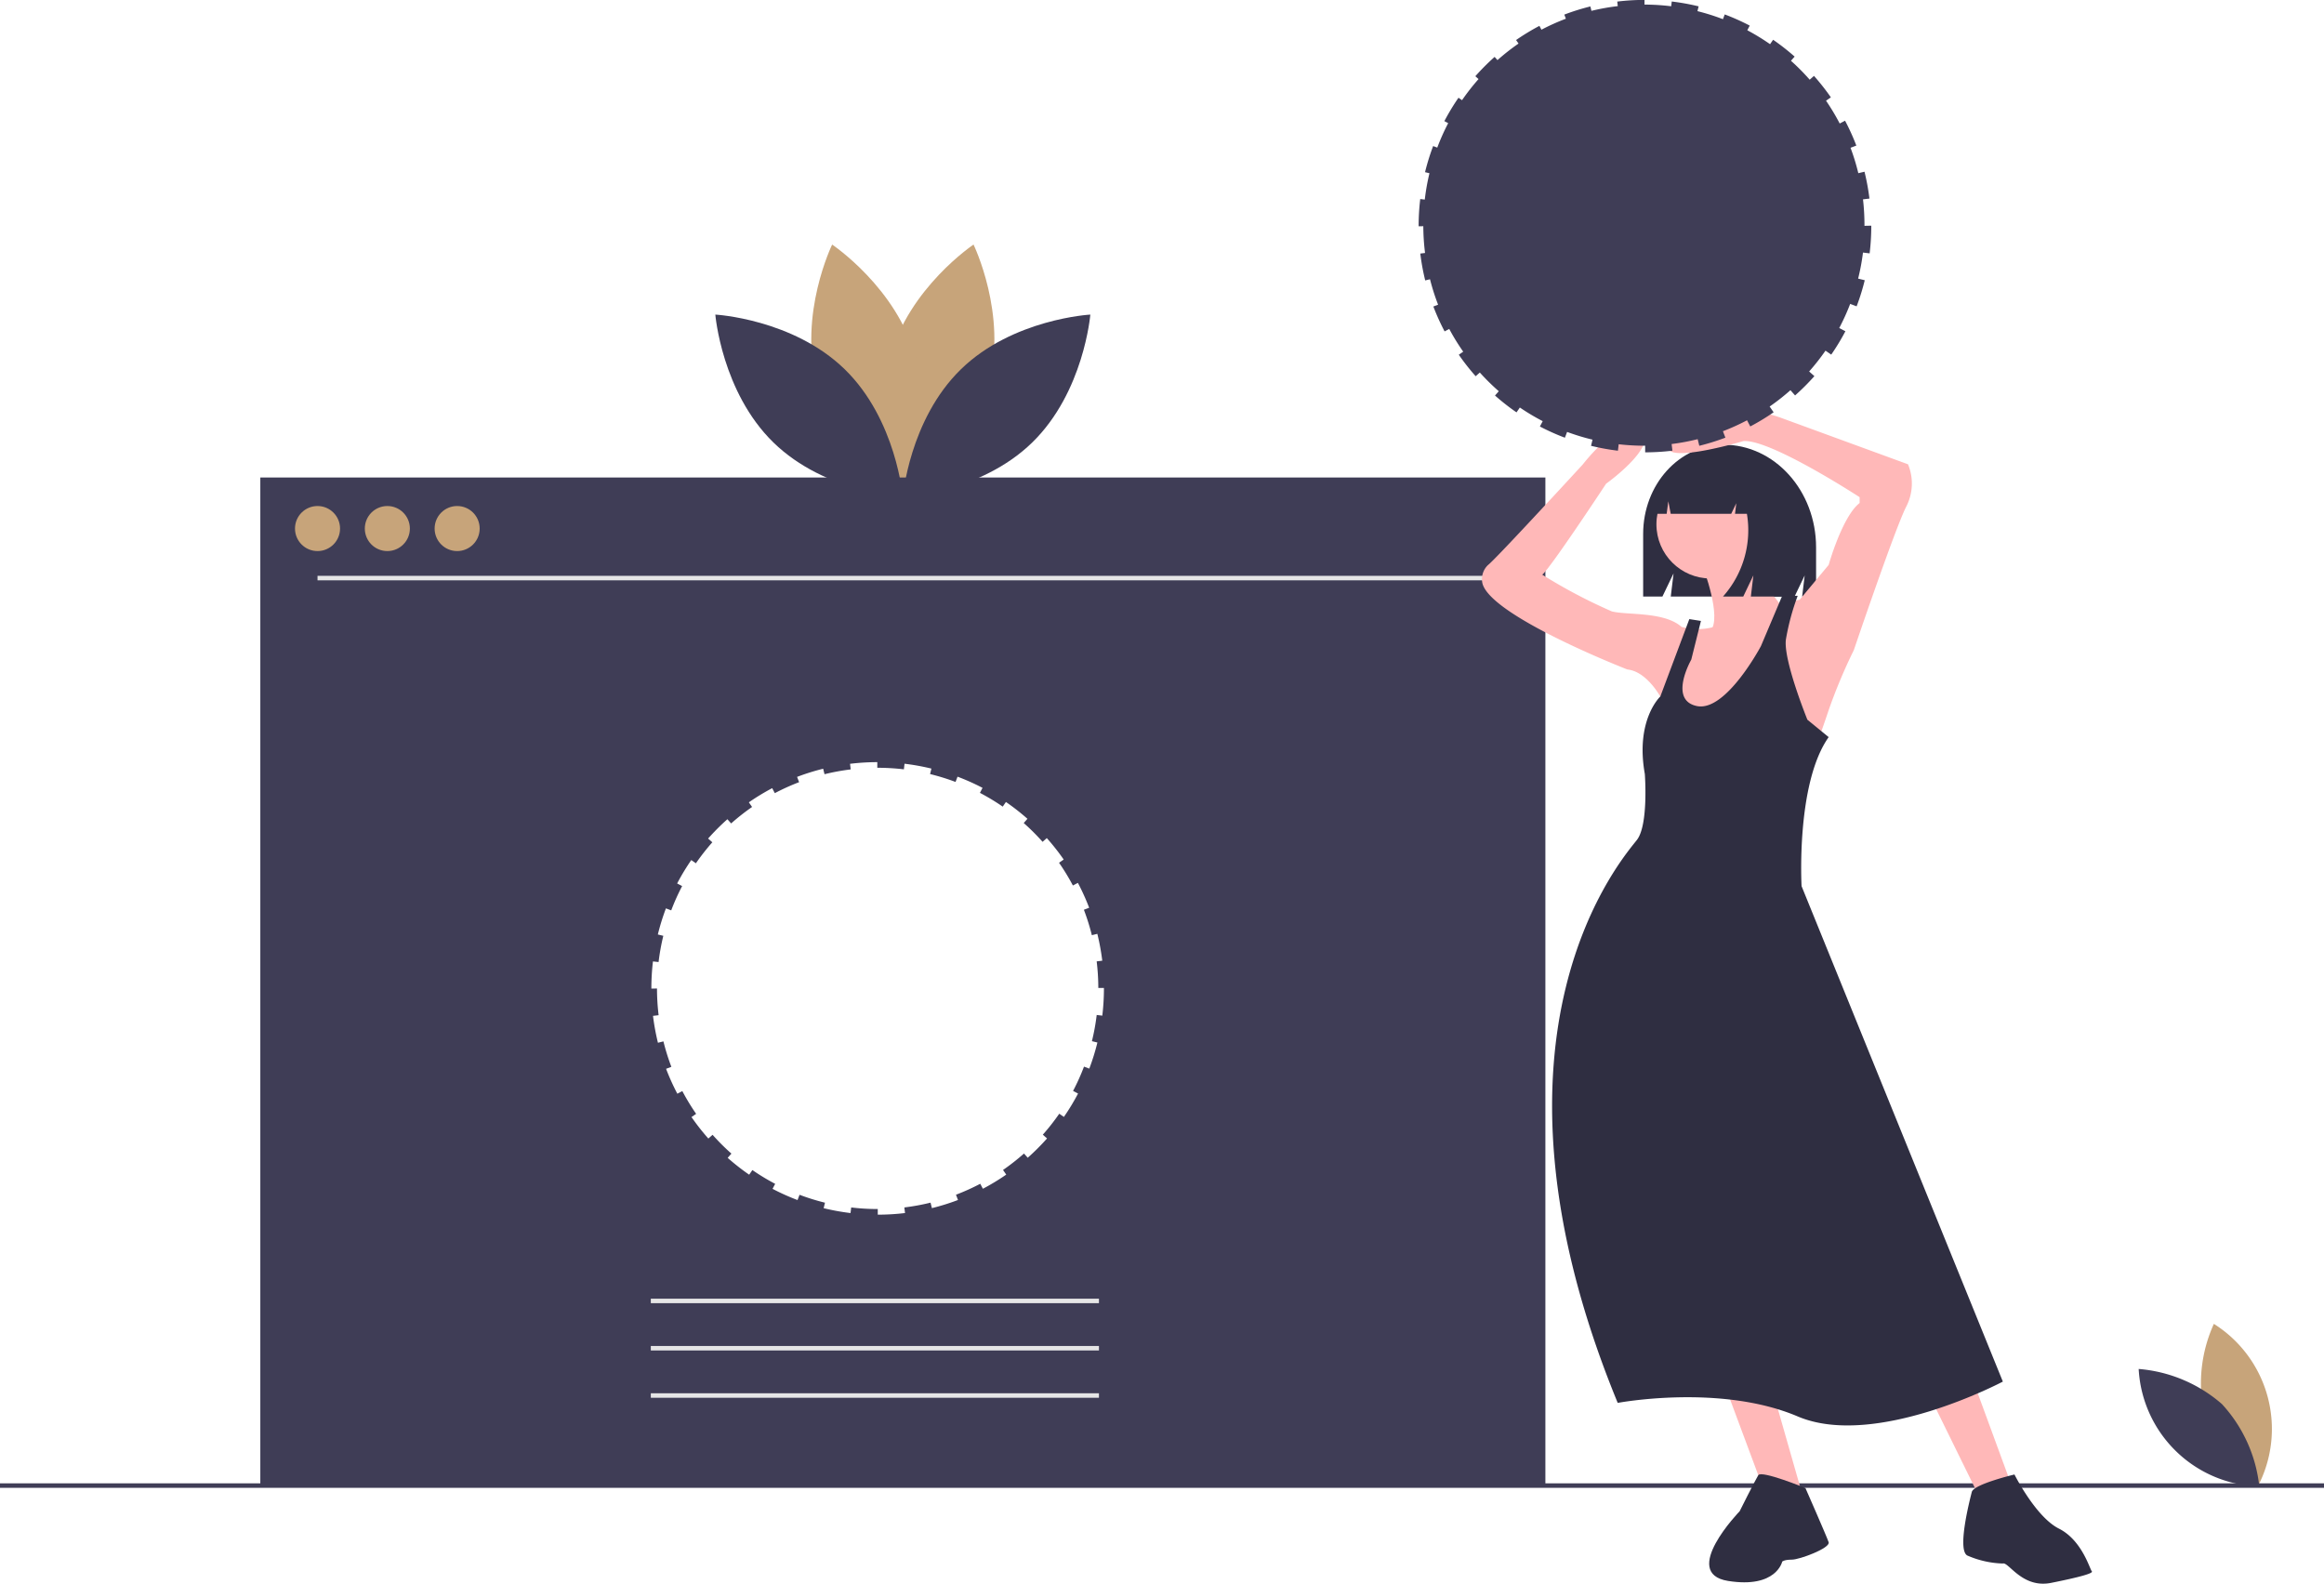 <svg xmlns="http://www.w3.org/2000/svg" width="158.071" height="107.72" viewBox="0 0 158.071 107.72">
  <g id="undraw_start_building_vqhd" transform="translate(0 0)">
    <path id="Path_473" data-name="Path 473" d="M483.779,216.461c-1.284,4.746-5.682,7.685-5.682,7.685s-2.316-4.756-1.032-9.5,5.682-7.685,5.682-7.685S485.063,211.715,483.779,216.461Z" transform="translate(-416.531 -190.326)" fill="#c7a47a"/>
    <path id="Path_474" data-name="Path 474" d="M444.642,216.461c1.284,4.746,5.682,7.685,5.682,7.685s2.316-4.756,1.032-9.5-5.682-7.685-5.682-7.685S443.358,211.715,444.642,216.461Z" transform="translate(-389.074 -190.326)" fill="#c7a47a"/>
    <path id="Path_475" data-name="Path 475" d="M410.424,241.779c3.523,3.43,3.953,8.7,3.953,8.7s-5.282-.288-8.8-3.718-3.953-8.7-3.953-8.7S406.9,238.349,410.424,241.779Z" transform="translate(-352.97 -216.663)" fill="#3f3d56"/>
    <path id="Path_476" data-name="Path 476" d="M488.866,241.779c-3.523,3.43-3.953,8.7-3.953,8.7s5.282-.288,8.8-3.718,3.953-8.7,3.953-8.7S492.389,238.349,488.866,241.779Z" transform="translate(-423.505 -216.663)" fill="#3f3d56"/>
    <path id="Path_477" data-name="Path 477" d="M1061.374,692.367a9.811,9.811,0,0,0,3.654,4.943,8.447,8.447,0,0,0-2.99-11.054A9.81,9.81,0,0,0,1061.374,692.367Z" transform="translate(-911.458 -596.209)" fill="#c7a47a"/>
    <path id="Path_478" data-name="Path 478" d="M1039.366,708.649a9.81,9.81,0,0,1,2.542,5.6,8.447,8.447,0,0,1-8.205-7.987A9.811,9.811,0,0,1,1039.366,708.649Z" transform="translate(-888.238 -613.147)" fill="#3f3d56"/>
    <path id="Path_479" data-name="Path 479" d="M199.594,310.406v68.581H287V310.406Zm57.38,34.751a15.585,15.585,0,0,1-.111,1.854l-.381-.046a14.946,14.946,0,0,1-.325,1.782l.373.091a15.327,15.327,0,0,1-.552,1.776l-.359-.136a14.931,14.931,0,0,1-.745,1.652l.34.179a15.426,15.426,0,0,1-.963,1.59l-.316-.218a15.072,15.072,0,0,1-1.118,1.426l.287.255a15.5,15.5,0,0,1-1.313,1.314l-.255-.287a15.06,15.06,0,0,1-1.425,1.118l.218.316a15.444,15.444,0,0,1-1.588.963l-.179-.34a14.935,14.935,0,0,1-1.651.745l.136.359a15.311,15.311,0,0,1-1.774.553l-.092-.373a14.942,14.942,0,0,1-1.782.326l.046.381a15.606,15.606,0,0,1-1.854.111v-.383h-.007a15.143,15.143,0,0,1-1.8-.108l-.046.381a15.469,15.469,0,0,1-1.828-.332l.091-.373a14.889,14.889,0,0,1-1.731-.538l-.136.359a15.339,15.339,0,0,1-1.7-.763l.179-.34a15,15,0,0,1-1.55-.938l-.218.316a15.54,15.54,0,0,1-1.463-1.146l.255-.288a15.107,15.107,0,0,1-1.282-1.28l-.287.255a15.518,15.518,0,0,1-1.147-1.461l.316-.219a15,15,0,0,1-.939-1.548l-.34.179a15.372,15.372,0,0,1-.765-1.694l.359-.136a14.9,14.9,0,0,1-.54-1.729l-.373.092a15.38,15.38,0,0,1-.335-1.828l.381-.046a15.151,15.151,0,0,1-.11-1.815l-.383.007v-.02a15.553,15.553,0,0,1,.108-1.83l.382.042a14.946,14.946,0,0,1,.323-1.783l-.373-.091a15.316,15.316,0,0,1,.551-1.776l.359.136a14.928,14.928,0,0,1,.743-1.653l-.34-.178a15.45,15.45,0,0,1,.961-1.591l.316.218a15.071,15.071,0,0,1,1.117-1.427l-.288-.254a15.526,15.526,0,0,1,1.312-1.315l.255.287a15.065,15.065,0,0,1,1.424-1.12l-.219-.316a15.451,15.451,0,0,1,1.587-.964l.179.34a14.94,14.94,0,0,1,1.651-.747l-.137-.359a15.282,15.282,0,0,1,1.774-.555l.092.373a14.952,14.952,0,0,1,1.782-.327l-.046-.381a15.555,15.555,0,0,1,1.854-.113v.383h.022a15.155,15.155,0,0,1,1.786.106l.045-.381a15.422,15.422,0,0,1,1.828.33l-.091.373a14.883,14.883,0,0,1,1.732.536l.136-.359a15.322,15.322,0,0,1,1.7.761l-.178.34a15,15,0,0,1,1.551.936l.218-.316a15.575,15.575,0,0,1,1.464,1.144l-.254.288a15.1,15.1,0,0,1,1.283,1.279l.287-.255a15.54,15.54,0,0,1,1.149,1.459l-.316.219a15.006,15.006,0,0,1,.941,1.547l.34-.179a15.368,15.368,0,0,1,.767,1.693l-.359.137a14.89,14.89,0,0,1,.542,1.729l.373-.092a15.4,15.4,0,0,1,.336,1.827l-.381.046a15.14,15.14,0,0,1,.112,1.808h.383Z" transform="translate(-181.888 -277.928)" fill="#3f3d56"/>
    <circle id="Ellipse_178" data-name="Ellipse 178" cx="1.532" cy="1.532" r="1.532" transform="translate(20.065 34.419)" fill="#c7a47a"/>
    <circle id="Ellipse_179" data-name="Ellipse 179" cx="1.532" cy="1.532" r="1.532" transform="translate(24.814 34.419)" fill="#c7a47a"/>
    <circle id="Ellipse_180" data-name="Ellipse 180" cx="1.532" cy="1.532" r="1.532" transform="translate(29.562 34.419)" fill="#c7a47a"/>
    <rect id="Rectangle_281" data-name="Rectangle 281" width="79.342" height="0.306" transform="translate(21.597 39.167)" fill="#e6e6e6"/>
    <rect id="Rectangle_282" data-name="Rectangle 282" width="30.481" height="0.306" transform="translate(44.266 88.334)" fill="#e6e6e6"/>
    <rect id="Rectangle_283" data-name="Rectangle 283" width="30.481" height="0.306" transform="translate(44.266 91.551)" fill="#e6e6e6"/>
    <rect id="Rectangle_284" data-name="Rectangle 284" width="30.481" height="0.306" transform="translate(44.266 94.768)" fill="#e6e6e6"/>
    <rect id="Rectangle_285" data-name="Rectangle 285" width="158.071" height="0.306" transform="translate(0 100.894)" fill="#3f3d56"/>
    <path id="Path_480" data-name="Path 480" d="M819.129,295.848h0c-3.021,0-5.469,2.717-5.469,6.07v4.259h1.31l.758-1.578-.19,1.578h8.419l.689-1.435-.172,1.435h.948v-3.344C825.422,298.975,822.6,295.848,819.129,295.848Z" transform="translate(-701.898 -265.6)" fill="#2f2e41"/>
    <path id="Path_481" data-name="Path 481" d="M765.634,614.389l2.5,6.713,3.028,1.579-2.369-8.293Z" transform="translate(-648.362 -520.283)" fill="#ffb8b8"/>
    <path id="Path_482" data-name="Path 482" d="M855.871,610.549l3.817,7.766,1.975-1.185-2.9-7.9Z" transform="translate(-724.777 -515.917)" fill="#ffb8b8"/>
    <circle id="Ellipse_181" data-name="Ellipse 181" cx="3.686" cy="3.686" r="3.686" transform="translate(112.665 31.975)" fill="#ffb8b8"/>
    <path id="Path_483" data-name="Path 483" d="M840.181,342.084s1.316,3.422.526,4.344,5-1.448,5-1.448-2.5-3.028-2.369-4.344Z" transform="translate(-724.357 -303.528)" fill="#ffb8b8"/>
    <path id="Path_484" data-name="Path 484" d="M761.742,294.111l1.975-.395,1.974-2.369s.921-3.291,2.106-4.212v-.395s-6.055-3.949-7.9-3.817c0,0-6.187,1.843-5,0a3.9,3.9,0,0,1,1.557-1.26,7.642,7.642,0,0,1,6.053-.3l8.581,3.139a3.413,3.413,0,0,1-.132,2.9c-.79,1.58-3.554,9.741-3.554,9.741a36.53,36.53,0,0,0-1.711,4.081c-.658,1.975-1.185,3.291-1.185,3.291l-11.189-.132.921-4.081s-.921-1.711-2.238-1.843c0,0-9.478-3.686-9.872-5.923a1.327,1.327,0,0,1,.395-1.185c.527-.395,6.45-6.845,6.45-6.845s2.633-3.422,3.949-2.369-2.369,3.686-2.369,3.686-3.817,5.792-4.344,6.187a36.242,36.242,0,0,0,4.739,2.5c1.053.263,3.554,0,4.739,1.053a4.148,4.148,0,0,0,3.159-.395A7.933,7.933,0,0,1,761.742,294.111Z" transform="translate(-641.311 -252.922)" fill="#ffb8b8"/>
    <path id="Path_485" data-name="Path 485" d="M782.563,364.56l-1.975,5.265s-1.711,1.58-1.053,5.265c0,0,.263,3.422-.527,4.476s-11.715,13.032-1.316,38.305c0,0,6.977-1.316,12.242.921s13.953-2.369,13.953-2.369l-13.69-33.7s-.395-6.977,1.843-10.136l-1.448-1.185s-1.711-4.212-1.448-5.529a16.184,16.184,0,0,1,.79-2.9h-1.053l-1.448,3.422s-2.369,4.475-4.344,4.081-.395-3.159-.395-3.159l.658-2.633Z" transform="translate(-667.66 -322.449)" fill="#2f2e41"/>
    <path id="Path_486" data-name="Path 486" d="M849.527,753.98s-2.99-1.223-3.206-.875-1.269,2.454-1.269,2.454-4.081,4.212-.79,4.739,3.686-1.316,3.686-1.316.132-.132.658-.132,2.633-.79,2.5-1.185S849.527,753.98,849.527,753.98Z" transform="translate(-726.727 -652.766)" fill="#2f2e41"/>
    <path id="Path_487" data-name="Path 487" d="M959.328,753.146s-2.764.658-2.9,1.185-1.053,4.081-.263,4.344a6.468,6.468,0,0,0,2.369.526c.395-.132,1.316,1.711,3.291,1.316s2.9-.658,2.764-.79-.658-2.106-2.238-2.9S959.328,753.146,959.328,753.146Z" transform="translate(-822.311 -652.853)" fill="#2f2e41"/>
    <path id="Path_488" data-name="Path 488" d="M825.686,300.379a2.868,2.868,0,0,0-2.263-1.155h-.107a3.984,3.984,0,0,0-3.749,4.184h.694l.112-.853.164.853h4.114l.345-.721-.086.721h.809a6.775,6.775,0,0,1-1.628,5.627h1.379l.689-1.443-.172,1.443h2.628l.517-3.319A5.609,5.609,0,0,0,825.686,300.379Z" transform="translate(-706.9 -268.458)" fill="#2f2e41"/>
    <path id="Path_489" data-name="Path 489" d="M744.257,113.725c0-.012,0-.024,0-.037a15.165,15.165,0,0,0-.1-1.764l.438-.053a15.4,15.4,0,0,0-.336-1.827l-.42.1a14.9,14.9,0,0,0-.53-1.727l.395-.15a15.377,15.377,0,0,0-.767-1.693l-.364.192a15,15,0,0,0-.93-1.551l.329-.228a15.521,15.521,0,0,0-1.149-1.46l-.291.259a15.106,15.106,0,0,0-1.275-1.287l.251-.284a15.54,15.54,0,0,0-1.464-1.145l-.208.3a15,15,0,0,0-1.548-.947l.165-.316a15.39,15.39,0,0,0-1.7-.761l-.122.324a14.891,14.891,0,0,0-1.734-.547l.08-.326a15.374,15.374,0,0,0-1.828-.33l-.038.324a15.15,15.15,0,0,0-1.815-.114v-.318a15.593,15.593,0,0,0-1.854.113l.037.309a14.948,14.948,0,0,0-1.792.322l-.073-.3a15.336,15.336,0,0,0-1.773.555l.107.28a14.916,14.916,0,0,0-1.662.747l-.138-.261a15.441,15.441,0,0,0-1.587.964l.167.24a15.071,15.071,0,0,0-1.433,1.125l-.193-.218a15.54,15.54,0,0,0-1.312,1.315l.218.193a15.066,15.066,0,0,0-1.123,1.436l-.241-.166a15.433,15.433,0,0,0-.961,1.591l.261.137a14.927,14.927,0,0,0-.744,1.664l-.28-.106a15.325,15.325,0,0,0-.551,1.776l.3.072a14.944,14.944,0,0,0-.318,1.793l-.309-.037a15.655,15.655,0,0,0-.109,1.839v.015l.318-.006a15.14,15.14,0,0,0,.118,1.821l-.323.039a15.4,15.4,0,0,0,.334,1.828l.326-.08a14.9,14.9,0,0,0,.551,1.731l-.323.123a15.374,15.374,0,0,0,.765,1.693l.316-.166a14.99,14.99,0,0,0,.95,1.545l-.3.209a15.554,15.554,0,0,0,1.147,1.461l.283-.251a15.1,15.1,0,0,0,1.29,1.272l-.258.292a15.5,15.5,0,0,0,1.463,1.146l.228-.33a15,15,0,0,0,1.554.927l-.191.364a15.383,15.383,0,0,0,1.7.763l.15-.395a14.893,14.893,0,0,0,1.729.526l-.1.42a15.379,15.379,0,0,0,1.828.332l.052-.439a15.161,15.161,0,0,0,1.728.1h.073v.45a15.612,15.612,0,0,0,1.854-.112l-.055-.453a14.933,14.933,0,0,0,1.772-.33l.111.45a15.343,15.343,0,0,0,1.774-.553l-.167-.438a14.923,14.923,0,0,0,1.64-.744l.22.419a15.439,15.439,0,0,0,1.588-.963l-.271-.391a15.063,15.063,0,0,0,1.415-1.112l.316.357a15.534,15.534,0,0,0,1.313-1.314l-.357-.316a15.067,15.067,0,0,0,1.112-1.416l.391.27a15.469,15.469,0,0,0,.963-1.59l-.419-.22a14.938,14.938,0,0,0,.744-1.641l.439.166a15.354,15.354,0,0,0,.552-1.775l-.45-.111a14.933,14.933,0,0,0,.33-1.772l.453.055a15.62,15.62,0,0,0,.111-1.854v-.029Z" transform="translate(-617.442 -98.365)" fill="#3f3d56"/>
  </g>
</svg>
